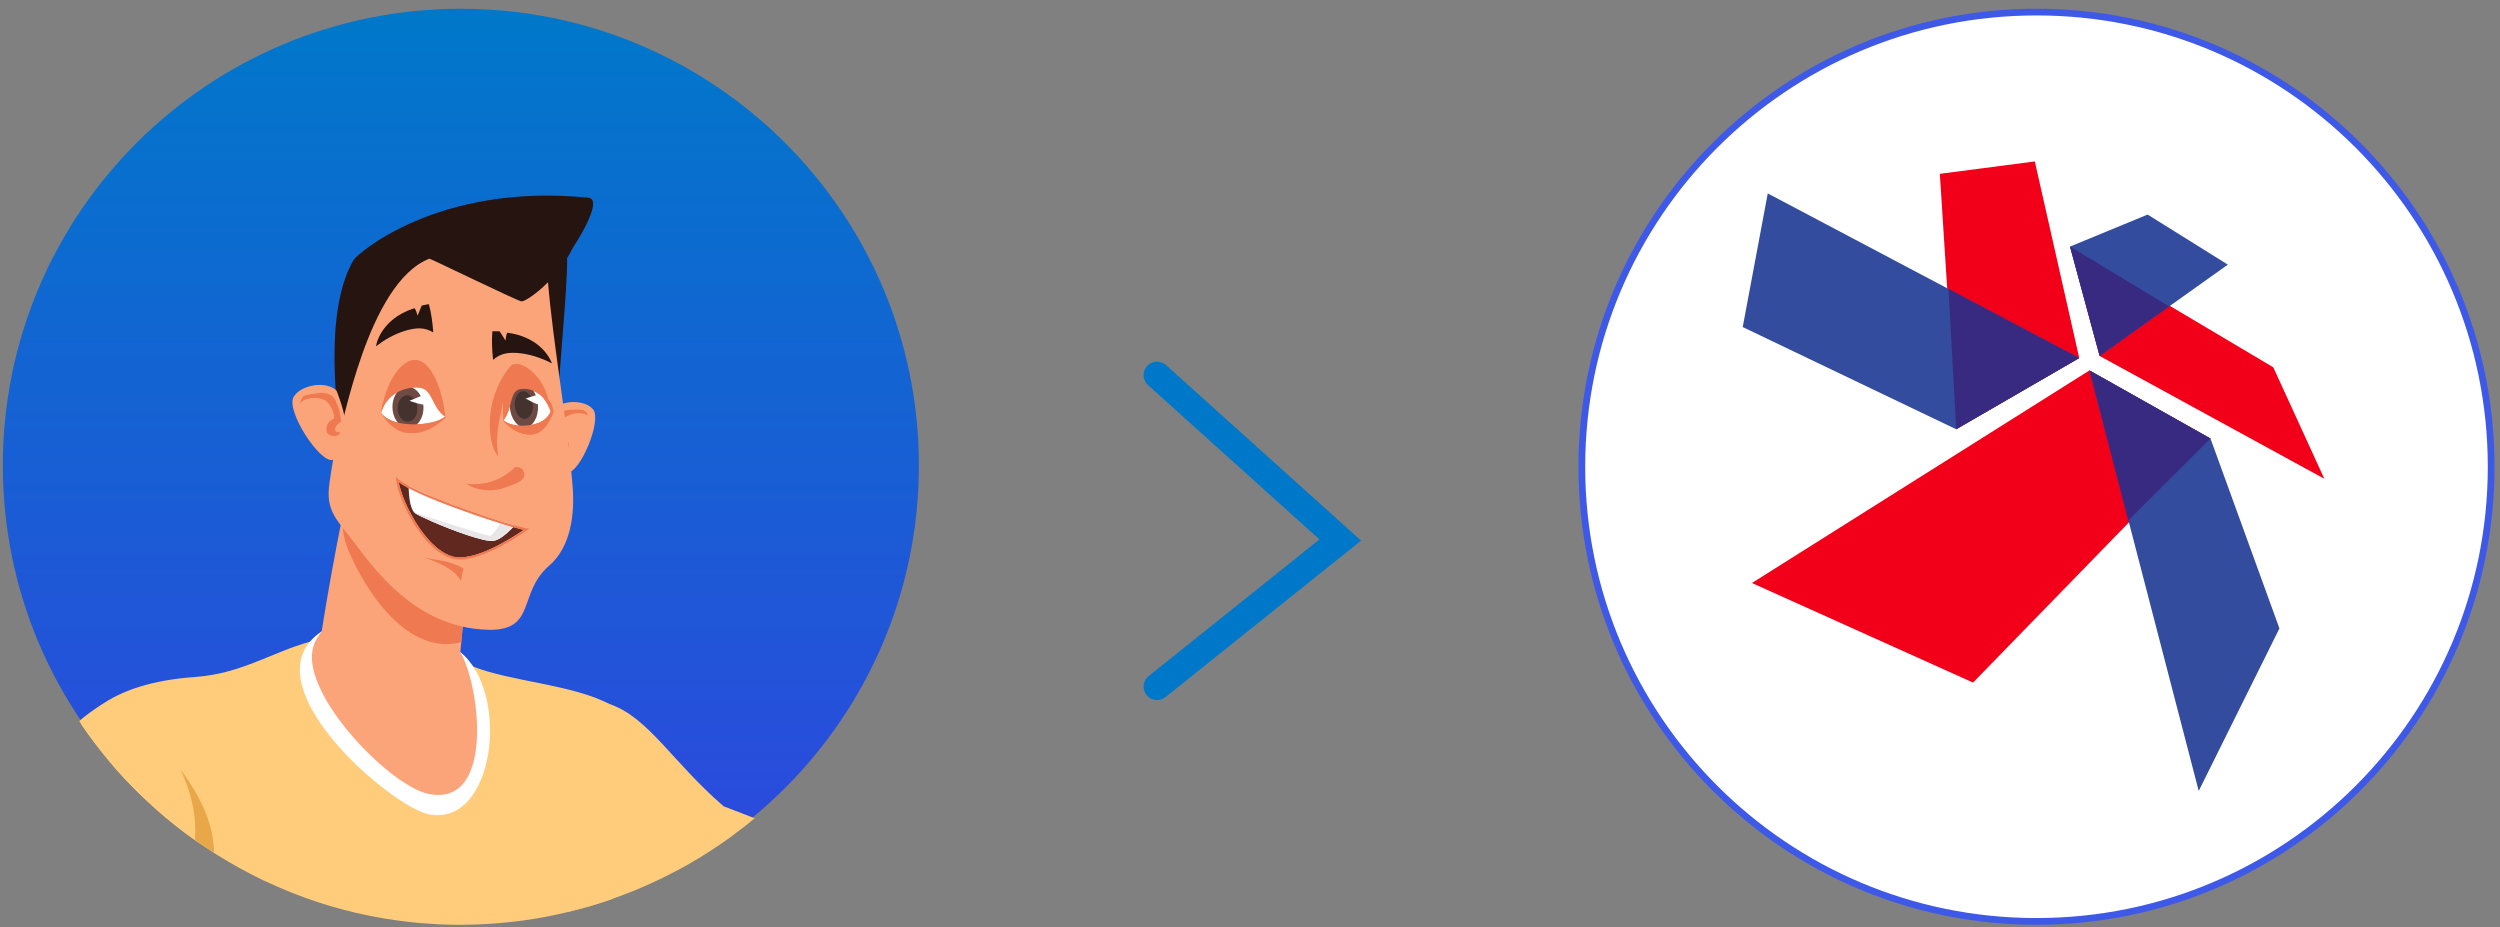 <svg width="213" height="79" viewBox="0 0 213 79" fill="none" xmlns="http://www.w3.org/2000/svg">
<rect x="0" y="0" width="213" height="79" fill="#808080" stroke="none"/>
<path d="M78.29 39.653C78.29 61.141 60.818 78.56 39.265 78.56C17.713 78.56 0.241 61.141 0.241 39.653C0.241 18.165 17.713 0.746 39.265 0.746C60.818 0.746 78.29 18.165 78.29 39.653Z" fill="url(#paint0_linear_1963_5590)"/>
<path d="M64.3 69.716C64.165 69.826 64.03 69.941 63.89 70.05C63.755 70.16 63.625 70.265 63.49 70.37C62.795 70.923 62.08 71.452 61.354 71.945C61.239 72.025 61.119 72.105 60.999 72.18C60.514 72.509 60.024 72.823 59.524 73.122C58.983 73.451 58.438 73.766 57.878 74.065C57.728 74.15 57.573 74.229 57.408 74.309C57.393 74.314 57.373 74.329 57.358 74.334C56.528 74.768 55.677 75.177 54.817 75.546C54.782 75.561 54.747 75.576 54.717 75.591C54.282 75.78 53.852 75.955 53.412 76.124C53.282 76.169 53.157 76.219 53.026 76.269C53.007 76.279 52.981 76.289 52.962 76.294C52.861 76.339 52.751 76.374 52.646 76.413C52.576 76.438 52.511 76.463 52.436 76.488C52.391 76.508 52.341 76.523 52.291 76.543C52.251 76.558 52.206 76.573 52.166 76.588C51.631 76.777 51.091 76.952 50.551 77.112C50.546 77.112 50.546 77.117 50.541 77.117C50.501 77.132 50.466 77.136 50.426 77.151C50.331 77.181 50.236 77.206 50.146 77.236C48.8 75.621 47.5 73.94 46.484 72.23C44.474 68.829 43.603 65.303 45.849 61.922C45.914 61.828 45.979 61.728 46.049 61.633C46.049 61.633 49.38 59.534 50.616 59.683C51.106 59.743 51.561 59.853 52.001 60.008C55.282 61.174 57.273 64.904 61.649 68.694C61.654 68.704 63.71 69.482 64.3 69.716Z" fill="#FFCC7B"/>
<path d="M46.879 68.231C46.839 72.294 48.394 74.992 50.555 77.112C50.55 77.112 50.55 77.117 50.545 77.117C50.505 77.132 50.47 77.136 50.43 77.151C50.335 77.181 50.24 77.206 50.15 77.236C49.894 77.306 49.639 77.381 49.379 77.451C49.049 77.535 48.719 77.625 48.384 77.705C47.259 76.224 46.563 74.514 46.483 72.23C46.443 71.063 46.568 69.741 46.879 68.231Z" fill="#E8A749"/>
<path d="M64.442 69.769C64.437 69.764 64.424 69.764 64.41 69.755C64.415 69.751 64.415 69.751 64.419 69.746C64.428 69.755 64.437 69.76 64.442 69.769Z" fill="#E8A749"/>
<path d="M52.17 76.586C51.635 76.776 51.095 76.95 50.555 77.11C50.55 77.11 50.55 77.115 50.545 77.115C50.505 77.13 50.47 77.135 50.43 77.15C50.335 77.18 50.24 77.205 50.15 77.235C49.895 77.304 49.639 77.379 49.379 77.449C49.049 77.534 48.719 77.624 48.384 77.703C47.859 77.828 47.334 77.948 46.803 78.052C46.798 78.052 46.788 78.057 46.783 78.057C45.388 78.332 43.977 78.531 42.562 78.646C42.322 78.671 42.092 78.686 41.852 78.701C41.617 78.721 41.382 78.736 41.147 78.741C40.772 78.766 40.401 78.775 40.021 78.781C39.941 78.785 39.861 78.785 39.786 78.785C39.681 78.79 39.576 78.79 39.471 78.79C39.386 78.795 39.306 78.795 39.216 78.795C39.051 78.795 38.881 78.79 38.716 78.79C37.785 78.781 36.86 78.731 35.935 78.656C35.825 78.646 35.715 78.636 35.605 78.626C34.409 78.516 33.219 78.352 32.029 78.127C31.939 78.107 31.843 78.092 31.748 78.072C31.663 78.057 31.583 78.042 31.498 78.028C31.468 78.022 31.438 78.007 31.408 78.007C31.268 77.978 31.128 77.948 30.983 77.918C30.943 77.913 30.903 77.898 30.863 77.893C30.698 77.858 30.533 77.823 30.368 77.783C28.968 77.459 27.572 77.05 26.197 76.561C26.097 76.526 25.997 76.492 25.896 76.452C25.752 76.402 25.611 76.347 25.471 76.292C25.041 76.128 24.611 75.963 24.186 75.778C24.181 75.773 24.171 75.774 24.166 75.769C23.951 75.684 23.746 75.594 23.531 75.499C23.481 75.479 23.431 75.454 23.386 75.43C23.266 75.375 23.146 75.325 23.031 75.27C22.84 75.185 22.645 75.1 22.46 75.016C22.285 74.931 22.115 74.846 21.945 74.761C21.805 74.692 21.665 74.617 21.525 74.547C21.5 74.537 21.47 74.522 21.445 74.507C21.28 74.427 21.12 74.337 20.96 74.253C20.945 74.248 20.925 74.238 20.915 74.228C20.89 74.218 20.87 74.203 20.845 74.188C20.675 74.103 20.51 74.013 20.345 73.924C20.25 73.869 20.15 73.814 20.055 73.759C19.829 73.634 19.605 73.505 19.379 73.37C19.284 73.31 19.189 73.26 19.094 73.195C19.059 73.175 19.024 73.156 18.984 73.131C18.849 73.046 18.709 72.966 18.574 72.881C18.514 72.846 18.459 72.811 18.399 72.772C18.339 72.737 18.279 72.697 18.224 72.662C18.084 72.572 17.939 72.477 17.804 72.383C17.769 72.358 17.729 72.333 17.694 72.308L17.659 72.288C17.654 72.283 17.649 72.283 17.644 72.283C17.539 72.218 17.444 72.153 17.344 72.079C17.219 72.004 17.099 71.919 16.979 71.834C16.974 71.829 16.959 71.824 16.954 71.814C16.939 71.809 16.924 71.794 16.909 71.784C16.854 71.744 16.804 71.71 16.753 71.675C16.703 71.64 16.654 71.605 16.604 71.575C16.523 71.515 16.443 71.465 16.368 71.41C16.358 71.405 16.348 71.395 16.343 71.39C16.038 71.176 15.743 70.957 15.453 70.727C15.263 70.582 15.073 70.438 14.888 70.293C14.663 70.114 14.438 69.929 14.218 69.745C14.188 69.715 14.148 69.685 14.113 69.66C13.803 69.406 13.497 69.136 13.197 68.862C12.957 68.653 12.722 68.438 12.492 68.219C11.877 67.65 11.292 67.062 10.722 66.459C10.716 66.454 10.707 66.449 10.701 66.439C10.266 65.98 9.851 65.511 9.446 65.032C8.861 64.339 8.296 63.626 7.761 62.898C7.46 62.489 7.17 62.075 6.885 61.651C7.335 61.098 7.881 60.584 8.526 60.131C10.336 58.829 12.952 57.937 16.648 57.677C20.555 57.398 23.191 55.563 26.417 54.67C26.582 54.625 26.747 54.576 26.917 54.541C27.487 54.401 28.077 54.296 28.703 54.236C29.323 54.172 29.978 54.157 30.673 54.202L39.151 56.216L39.156 56.221C39.306 56.316 39.466 56.406 39.636 56.485C39.841 56.595 40.056 56.69 40.291 56.785C43.482 58.066 48.849 58.321 51.985 60.021C52.65 60.375 53.216 60.799 53.636 61.307C56.377 64.594 53.251 72.777 52.17 76.586Z" fill="#FFCC7B"/>
<path d="M39.221 55.56L31.818 54.139C29.723 53.191 29.163 52.623 27.407 53.795C20.905 58.138 33.279 68.71 36.51 69.368C42.157 70.52 43.522 59.046 39.221 55.56Z" fill="white"/>
<path d="M39.221 55.562L31.819 52.411C29.723 51.463 26.957 53.363 26.617 55.442C25.947 59.502 33.279 66.981 36.511 67.64C42.157 68.791 40.917 58.474 39.221 55.562Z" fill="#FBA479"/>
<path d="M40.342 43.815L39.026 57.603L27.408 53.798C27.408 53.798 28.648 45.685 30.394 38.489C31.064 35.727 40.342 43.815 40.342 43.815Z" fill="#FBA479"/>
<path d="M40.067 46.655L39.297 54.713C34.185 56.035 30.494 49.004 29.608 46.69C28.553 43.942 29.648 41.504 29.648 41.504L37.576 44.98L40.067 46.655Z" fill="#EF7950"/>
<path d="M47.138 34.96C47.788 34.047 49.809 34.022 50.524 34.87C51.319 35.812 49.404 40.315 48.368 40.24C45.967 40.056 47.138 34.96 47.138 34.96Z" fill="#FBA479"/>
<path d="M47.195 37.42C47.185 37.071 47.175 36.677 47.22 36.333C47.24 36.148 47.3 35.949 47.345 35.769C47.37 35.674 47.405 35.55 47.445 35.485C47.805 34.872 48.55 34.911 49.07 34.897C49.285 34.892 49.66 34.886 49.84 35.011C49.986 35.106 50.041 35.345 50.115 35.49C49.725 35.031 48.78 35.186 48.305 35.45C47.81 35.724 47.585 36.582 47.72 37.12C48.165 37.105 48.525 37.629 48.445 38.038C48.365 38.447 47.53 38.621 47.43 38.213C48.145 38.123 47.605 37.514 47.195 37.42Z" fill="#EF7950"/>
<path d="M46.428 22.473C46.768 22.323 48.033 21.241 48.264 21.65C48.534 22.129 47.758 30.437 47.613 32.8C46.858 29.419 45.368 26.128 44.692 22.772L46.428 22.473Z" fill="#261411"/>
<path d="M28.067 41.18C28.882 35.395 30.617 29.082 31.398 23.517C31.398 23.517 36.729 20.53 37.555 20.331C38.07 20.206 38.6 20.127 39.135 20.102C39.665 20.156 40.191 20.261 40.701 20.416C41.516 20.665 46.678 23.931 46.678 23.931C47.153 29.531 48.288 35.555 48.783 41.374C48.983 43.748 48.663 46.575 46.783 48.201C44.077 50.545 45.742 53.771 41.561 53.656C35.409 53.487 31.848 48.43 30.177 46.221C28.677 44.247 27.731 43.538 28.067 41.18Z" fill="#FBA479"/>
<path d="M32.483 35.142V35.152C32.483 35.152 32.483 35.152 32.483 35.157C32.503 35.197 32.528 35.237 32.548 35.272C33.343 36.484 36.369 36.334 37.2 35.491C36.109 34.569 36.339 33.018 35.129 33.008C33.803 32.993 32.763 33.896 32.483 35.142Z" fill="#EF7950"/>
<path d="M32.483 35.152C32.483 35.152 34.239 38.752 37.239 35.606C36.049 34.693 35.834 33.816 34.609 33.796C33.313 33.776 32.738 33.846 32.553 34.614V34.618C32.518 34.758 32.498 34.918 32.493 35.107C32.483 35.122 32.483 35.137 32.483 35.152Z" fill="#EF7950"/>
<path d="M43.166 35.852C43.517 36.186 44.212 36.351 44.927 36.326C45.527 36.306 46.142 36.151 46.588 35.847C46.858 35.663 47.063 35.418 47.158 35.124C47.158 35.119 47.163 35.109 47.168 35.104C47.043 34.685 46.843 34.316 46.588 34.017C46.172 33.523 45.612 33.219 44.992 33.194C44.882 33.189 44.777 33.189 44.662 33.204C43.627 33.319 43.992 34.84 43.166 35.852Z" fill="#EF7950"/>
<path d="M47.164 35.097C47.164 35.097 46.058 38.832 43.148 35.96C44.068 34.948 44.153 34.055 45.198 33.931C46.303 33.796 46.804 33.821 47.049 34.564V34.569C47.094 34.703 47.129 34.863 47.154 35.047C47.159 35.062 47.164 35.082 47.164 35.097Z" fill="#EF7950"/>
<path d="M43.867 39.798C44.247 39.763 44.597 39.917 44.667 40.326C44.788 41.034 43.612 41.314 43.077 41.528C42.072 41.927 40.631 41.857 39.756 41.219C42.427 41.513 43.867 39.798 43.867 39.798Z" fill="#EF7950"/>
<path d="M33.969 41.078C34.244 42.689 36.15 46.638 38.486 47.386C40.286 47.965 43.537 45.885 44.618 45.142C43.888 44.978 42.617 44.579 41.992 44.379C41.287 44.155 35.595 42.3 33.969 41.078Z" fill="#60281F"/>
<path d="M43.864 44.764C43.824 44.804 43.789 44.843 43.749 44.883C43.689 44.948 43.624 45.013 43.559 45.078C43.098 45.532 42.583 45.946 42.118 46.07C42.098 46.075 42.078 46.08 42.058 46.085C41.273 46.205 38.512 45.178 36.766 44.415C36.071 44.111 35.531 43.846 35.351 43.712C35.346 43.712 35.346 43.707 35.341 43.707C35.321 43.687 35.301 43.677 35.291 43.662C34.891 43.188 34.841 42.196 34.806 41.383C36.621 42.365 40.297 43.672 42.733 44.425C43.063 44.524 43.368 44.619 43.644 44.699C43.719 44.724 43.794 44.744 43.864 44.764Z" fill="white"/>
<path d="M43.748 44.882C43.688 44.947 43.623 45.011 43.558 45.076C43.103 45.535 42.592 45.964 42.117 46.069C42.097 46.074 42.077 46.079 42.057 46.084C41.272 46.203 38.511 45.176 36.766 44.413C36.07 44.109 35.53 43.845 35.35 43.71C35.345 43.71 35.345 43.705 35.34 43.705C35.32 43.685 35.305 43.67 35.29 43.66C35.98 43.875 41.427 45.67 41.697 45.64C41.877 45.62 41.862 45.615 41.997 45.455C42.252 45.156 42.517 44.787 42.727 44.423C43.058 44.523 43.363 44.618 43.638 44.697L43.748 44.882Z" fill="#E8E6E6"/>
<path d="M43.864 44.764C43.794 44.744 43.724 44.724 43.648 44.704C43.644 44.704 43.644 44.699 43.644 44.699C43.569 44.679 43.493 44.654 43.418 44.629C43.403 44.624 43.393 44.624 43.378 44.619C43.353 44.614 43.323 44.604 43.298 44.599C43.268 44.589 43.238 44.579 43.208 44.569C43.133 44.549 43.058 44.525 42.978 44.5C42.898 44.475 42.818 44.45 42.738 44.425C42.588 44.38 42.428 44.325 42.263 44.275C42.183 44.25 42.103 44.225 42.023 44.195C41.858 44.145 41.693 44.086 41.518 44.031C41.513 44.031 41.513 44.031 41.513 44.031C41.428 44.001 41.343 43.971 41.258 43.946C41.238 43.941 41.213 43.931 41.193 43.926C41.128 43.906 41.063 43.881 40.998 43.856C40.978 43.851 40.958 43.846 40.938 43.836C40.868 43.816 40.803 43.791 40.727 43.767C40.638 43.732 40.553 43.707 40.462 43.672C40.372 43.637 40.282 43.612 40.192 43.577C40.162 43.567 40.132 43.557 40.107 43.547C40.077 43.537 40.047 43.527 40.022 43.512H40.017C40.017 43.512 40.017 43.512 40.012 43.507C39.982 43.497 39.952 43.487 39.917 43.477C39.767 43.428 39.612 43.368 39.462 43.318C39.407 43.298 39.357 43.278 39.302 43.258C39.237 43.238 39.172 43.213 39.107 43.188C39.012 43.153 38.917 43.118 38.817 43.083C38.762 43.063 38.707 43.044 38.657 43.024C38.622 43.014 38.587 42.999 38.557 42.989C38.487 42.964 38.422 42.939 38.357 42.914C38.352 42.914 38.352 42.914 38.352 42.914C38.282 42.884 38.207 42.859 38.137 42.829C38.092 42.814 38.047 42.794 38.002 42.779C37.957 42.759 37.917 42.744 37.867 42.724C37.556 42.605 37.251 42.485 36.961 42.365C36.921 42.345 36.881 42.335 36.836 42.316C36.796 42.295 36.751 42.281 36.711 42.266C36.551 42.196 36.391 42.131 36.241 42.066C36.081 41.996 35.926 41.931 35.781 41.862C35.706 41.827 35.636 41.797 35.566 41.767C35.506 41.737 35.446 41.707 35.391 41.682C35.381 41.677 35.371 41.672 35.356 41.662C35.346 41.657 35.336 41.657 35.326 41.647C35.136 41.557 34.961 41.468 34.801 41.383C34.265 41.094 33.895 40.834 33.755 40.625C33.74 40.79 33.765 41.019 33.825 41.298C33.965 41.937 34.295 42.829 34.771 43.747C35.161 44.495 35.646 45.258 36.206 45.916C36.861 46.684 37.611 47.297 38.422 47.561C38.512 47.591 38.607 47.611 38.707 47.631C38.857 47.656 39.012 47.671 39.177 47.671C39.432 47.671 39.692 47.641 39.967 47.586H39.972C39.972 47.586 39.972 47.586 39.972 47.581C40.357 47.511 40.758 47.387 41.163 47.237C43.138 46.489 45.084 45.038 45.084 45.038C44.984 45.053 44.534 44.948 43.864 44.764ZM43.728 45.736C43.699 45.756 43.669 45.771 43.633 45.791C43.584 45.826 43.529 45.856 43.473 45.891C43.153 46.08 42.803 46.28 42.428 46.474C42.328 46.529 42.223 46.579 42.118 46.629C42.033 46.674 41.943 46.714 41.858 46.754C41.758 46.798 41.658 46.848 41.553 46.888C41.468 46.928 41.378 46.963 41.293 46.998C41.278 47.003 41.263 47.008 41.248 47.018C41.243 47.023 41.233 47.023 41.228 47.028C41.143 47.058 41.053 47.093 40.968 47.123C40.873 47.157 40.778 47.187 40.688 47.217C40.667 47.222 40.648 47.227 40.627 47.237C40.412 47.302 40.207 47.362 39.997 47.397C39.992 47.397 39.992 47.397 39.992 47.397C39.922 47.412 39.852 47.427 39.777 47.437C39.677 47.457 39.577 47.472 39.477 47.477C39.377 47.486 39.282 47.492 39.187 47.492C39.122 47.492 39.062 47.486 38.997 47.486H38.972C38.937 47.482 38.907 47.482 38.877 47.477C38.872 47.477 38.867 47.472 38.857 47.472C38.837 47.472 38.822 47.467 38.802 47.467H38.792C38.782 47.467 38.772 47.467 38.767 47.462H38.762C38.722 47.457 38.682 47.447 38.642 47.437C38.637 47.437 38.622 47.437 38.617 47.432C38.572 47.417 38.522 47.407 38.477 47.392C38.397 47.362 38.317 47.332 38.237 47.302C38.232 47.297 38.227 47.297 38.217 47.297C38.202 47.292 38.187 47.287 38.172 47.277C38.157 47.267 38.142 47.257 38.127 47.257C38.107 47.252 38.097 47.242 38.082 47.237C38.077 47.237 38.077 47.232 38.077 47.232C38.047 47.212 38.007 47.202 37.977 47.182C37.942 47.162 37.912 47.148 37.882 47.127C37.847 47.108 37.817 47.093 37.782 47.073C37.746 47.048 37.712 47.028 37.676 47.003C37.647 46.983 37.617 46.968 37.592 46.943C37.526 46.898 37.461 46.858 37.401 46.808C37.396 46.803 37.391 46.803 37.381 46.793C37.371 46.783 37.361 46.773 37.346 46.769C37.331 46.758 37.316 46.748 37.306 46.739C37.276 46.714 37.246 46.689 37.221 46.669C37.216 46.664 37.206 46.659 37.201 46.649C37.111 46.579 37.026 46.499 36.946 46.419C36.941 46.414 36.931 46.404 36.926 46.4C36.891 46.37 36.856 46.335 36.821 46.3C36.786 46.265 36.751 46.235 36.721 46.2C36.706 46.185 36.691 46.17 36.676 46.155C36.651 46.125 36.626 46.095 36.596 46.07C36.536 46.011 36.481 45.946 36.426 45.881C36.396 45.851 36.366 45.816 36.341 45.781C36.081 45.477 35.841 45.143 35.611 44.804C35.571 44.744 35.531 44.679 35.496 44.619C35.456 44.559 35.421 44.495 35.381 44.435C35.341 44.375 35.306 44.31 35.271 44.245C35.201 44.121 35.131 44.001 35.066 43.876C35.061 43.876 35.061 43.871 35.061 43.871H35.056C34.916 43.617 34.791 43.358 34.67 43.108C34.636 43.029 34.6 42.954 34.571 42.874C34.55 42.839 34.541 42.799 34.52 42.764C34.52 42.759 34.516 42.759 34.516 42.759C34.495 42.724 34.48 42.684 34.471 42.645C34.45 42.61 34.435 42.575 34.425 42.535C34.4 42.475 34.38 42.425 34.36 42.37C34.34 42.316 34.32 42.261 34.3 42.206C34.3 42.201 34.3 42.201 34.3 42.201C34.255 42.081 34.215 41.966 34.18 41.847C34.165 41.797 34.14 41.737 34.125 41.687C34.12 41.652 34.105 41.622 34.1 41.592C34.09 41.557 34.08 41.533 34.07 41.503C34.065 41.493 34.065 41.483 34.065 41.473C34.055 41.428 34.04 41.373 34.03 41.333C34.02 41.288 34.01 41.243 34 41.199C33.995 41.159 33.985 41.119 33.98 41.084V41.079H33.985V41.084C34.01 41.104 34.035 41.119 34.065 41.139C34.09 41.159 34.115 41.178 34.145 41.199H34.15C34.18 41.218 34.21 41.238 34.24 41.258C34.3 41.298 34.365 41.338 34.441 41.383C34.501 41.418 34.566 41.453 34.63 41.493C34.691 41.528 34.761 41.568 34.831 41.602H34.836C34.861 41.617 34.891 41.632 34.916 41.642C34.991 41.682 35.066 41.722 35.146 41.757C35.191 41.787 35.246 41.812 35.296 41.832C35.341 41.852 35.381 41.872 35.421 41.892C35.466 41.911 35.506 41.931 35.546 41.951C35.591 41.976 35.641 41.996 35.686 42.021C35.781 42.066 35.876 42.106 35.976 42.151C36.026 42.171 36.076 42.196 36.126 42.216C36.226 42.261 36.326 42.3 36.431 42.35C36.686 42.455 36.946 42.565 37.206 42.669C37.331 42.719 37.456 42.764 37.577 42.819C37.727 42.879 37.877 42.939 38.027 42.994C38.117 43.023 38.207 43.063 38.297 43.093C38.387 43.128 38.482 43.163 38.567 43.193C38.602 43.208 38.637 43.218 38.667 43.233C38.787 43.278 38.902 43.318 39.022 43.363C39.072 43.383 39.117 43.398 39.172 43.417C39.217 43.437 39.267 43.452 39.312 43.467C39.317 43.472 39.322 43.472 39.327 43.472C39.397 43.502 39.467 43.522 39.537 43.547C39.557 43.552 39.577 43.562 39.597 43.567C39.697 43.602 39.797 43.637 39.887 43.672C39.892 43.672 39.897 43.677 40.032 43.722C40.077 43.737 40.117 43.752 40.157 43.767C40.162 43.767 40.162 43.772 40.167 43.772C40.237 43.791 40.297 43.816 40.357 43.841H40.362C40.392 43.851 40.417 43.861 40.437 43.866C40.523 43.896 40.612 43.926 40.693 43.956C40.733 43.971 40.773 43.981 40.813 43.996C40.853 44.011 40.893 44.021 40.928 44.036C40.953 44.041 40.973 44.056 40.998 44.061C41.013 44.066 41.033 44.066 41.043 44.076C41.078 44.086 41.113 44.101 41.148 44.111C41.203 44.131 41.253 44.145 41.298 44.16C41.643 44.275 41.893 44.36 42.008 44.395C42.103 44.425 42.208 44.46 42.328 44.495C42.388 44.514 42.453 44.535 42.518 44.554C42.528 44.559 42.543 44.559 42.558 44.564C42.588 44.574 42.618 44.584 42.653 44.594H42.658C42.883 44.664 43.133 44.744 43.383 44.819C43.473 44.844 43.569 44.874 43.658 44.898C43.688 44.908 43.714 44.919 43.743 44.923H43.748C43.783 44.933 43.809 44.943 43.844 44.948C43.874 44.953 43.904 44.968 43.929 44.973C44.019 44.998 44.109 45.023 44.194 45.043C44.294 45.073 44.394 45.098 44.484 45.118C44.544 45.128 44.594 45.143 44.649 45.153C44.439 45.297 44.154 45.487 43.809 45.701C43.764 45.711 43.743 45.721 43.728 45.736Z" fill="#EF7950"/>
<path d="M41.951 28.22C42.166 28.215 42.576 28.235 42.576 28.235L43.071 29.017C43.071 29.017 43.131 28.334 43.246 28.349C46.322 28.763 47.023 30.957 47.023 30.957C46.187 30.533 45.317 30.229 44.462 30.114C43.286 29.955 42.596 30.134 42.011 30.663C41.926 29.855 41.881 29.037 41.951 28.22Z" fill="#261411"/>
<path d="M36.539 25.91C36.324 25.945 35.929 26.035 35.929 26.035L35.579 26.892C35.579 26.892 35.399 26.229 35.289 26.264C32.333 27.217 32.033 29.5 32.033 29.5C32.778 28.937 33.583 28.483 34.404 28.219C35.529 27.855 36.244 27.91 36.914 28.324C36.854 27.511 36.754 26.698 36.539 25.91Z" fill="#261411"/>
<path d="M32.484 35.152C32.484 35.152 32.484 35.157 32.489 35.157C32.514 35.197 32.539 35.237 32.564 35.272C33.479 36.484 36.955 36.334 37.906 35.491C36.655 34.569 36.915 33.018 35.53 33.008C33.999 32.993 32.804 33.896 32.484 35.142C32.484 35.147 32.484 35.152 32.484 35.152Z" fill="white"/>
<path d="M33.439 34.733C33.464 35.7 34.079 36.468 34.809 36.453C35.539 36.438 36.105 35.64 36.08 34.678C36.054 33.71 35.439 32.942 34.709 32.957C33.979 32.972 33.409 33.765 33.439 34.733Z" fill="#6D4A44"/>
<path d="M33.87 34.822C33.885 35.44 34.28 35.934 34.75 35.924C35.22 35.914 35.581 35.405 35.566 34.782C35.545 34.163 35.155 33.67 34.685 33.68C34.215 33.695 33.85 34.203 33.87 34.822Z" fill="#44322E"/>
<path d="M34.885 34.146L36.38 33.527C36.38 33.527 36.78 34.255 36.6 34.415C36.3 34.689 34.885 34.146 34.885 34.146Z" fill="white"/>
<path d="M32.564 35.278C32.959 35.881 34.889 38.404 37.95 35.607C37.75 33.348 36.78 30.68 35.375 30.66C34.074 30.64 32.909 32.76 32.569 34.615V34.62C32.539 34.784 32.514 34.949 32.499 35.108C32.499 35.118 32.494 35.133 32.494 35.148C32.814 33.902 34.009 32.999 35.54 33.014C36.925 33.024 36.665 34.58 37.916 35.497C36.95 36.335 33.479 36.49 32.564 35.278Z" fill="#EF7950"/>
<path d="M43.312 31.43C43.312 31.43 42.847 34.332 42.652 35.294C42.552 35.798 42.182 37.025 42.442 38.875C41.477 37.793 41.252 34.028 43.312 31.43Z" fill="#EF7950"/>
<path d="M42.903 35.801C43.253 36.136 43.949 36.3 44.664 36.275C45.264 36.255 45.879 36.101 46.325 35.797C46.595 35.612 46.8 35.368 46.895 35.073C46.895 35.068 46.9 35.059 46.905 35.053C46.78 34.635 46.58 34.266 46.325 33.966C45.909 33.473 45.349 33.169 44.729 33.144C44.619 33.139 44.514 33.139 44.399 33.154C43.364 33.268 43.734 34.789 42.903 35.801Z" fill="white"/>
<path d="M43.432 34.658C43.502 35.67 44.092 36.453 44.758 36.408C45.423 36.363 45.903 35.505 45.838 34.498C45.768 33.486 45.178 32.703 44.512 32.748C43.847 32.793 43.362 33.645 43.432 34.658Z" fill="#6D4A44"/>
<path d="M43.861 34.56C43.906 35.208 44.286 35.712 44.712 35.682C45.137 35.652 45.447 35.103 45.402 34.455C45.357 33.807 44.977 33.303 44.551 33.333C44.126 33.363 43.816 33.912 43.861 34.56Z" fill="#44322E"/>
<path d="M44.783 33.944L46.233 33.5C46.233 33.5 46.483 34.308 46.293 34.452C45.973 34.692 44.783 33.944 44.783 33.944Z" fill="white"/>
<path d="M42.882 35.909C45.663 38.647 46.793 35.371 46.888 35.066C46.788 35.366 46.588 35.605 46.318 35.789C45.873 36.094 45.258 36.248 44.658 36.268C43.942 36.293 43.252 36.124 42.897 35.794C43.727 34.782 43.357 33.261 44.392 33.142C44.502 33.132 44.613 33.127 44.723 33.132C45.343 33.157 45.903 33.461 46.318 33.955C46.573 34.254 46.768 34.623 46.898 35.041C46.898 35.027 46.893 35.007 46.893 34.992C46.863 34.837 46.828 34.678 46.788 34.513C46.788 34.513 46.788 34.508 46.783 34.508C46.603 32.483 44.848 30.883 43.877 31.002C42.832 31.137 42.782 33.65 42.882 35.909Z" fill="#EF7950"/>
<path d="M30.128 22.144C30.393 21.69 37.235 15.547 50.114 16.843C51.565 16.988 48.784 21.152 48.784 21.152C47.498 23.83 44.852 25.73 44.417 25.675C44.067 25.63 36.94 22.154 36.59 22.039C31.298 24.069 29.202 36.66 28.872 36.984C28.932 35.583 27.407 26.826 30.128 22.144Z" fill="#261411"/>
<path d="M28.668 33.28C27.802 32.422 25.622 32.771 25.017 33.819C24.336 34.98 27.242 39.463 28.338 39.184C30.888 38.536 28.668 33.28 28.668 33.28Z" fill="#FBA479"/>
<path d="M29.072 35.929C29.017 35.55 28.952 35.131 28.842 34.762C28.782 34.567 28.682 34.363 28.602 34.178C28.557 34.079 28.497 33.954 28.442 33.894C27.937 33.306 27.152 33.485 26.587 33.57C26.352 33.605 25.951 33.67 25.781 33.834C25.646 33.964 25.626 34.233 25.571 34.398C25.906 33.834 26.952 33.824 27.512 34.019C28.097 34.223 28.497 35.101 28.457 35.704C27.977 35.769 27.687 36.397 27.852 36.826C28.017 37.25 28.942 37.28 28.972 36.821C28.182 36.856 28.652 36.103 29.072 35.929Z" fill="#EF7950"/>
<path d="M36.139 47.508C37.205 47.852 38.775 48.485 39.265 49.498L39.485 48.44C38.56 47.822 37.239 47.732 36.139 47.508Z" fill="#EF7950"/>
<path d="M17.418 69C17.328 69.928 17.178 70.875 16.988 71.833C16.983 71.828 16.968 71.823 16.963 71.813C16.948 71.808 16.933 71.793 16.918 71.783C16.863 71.743 16.813 71.708 16.763 71.673C16.713 71.638 16.663 71.603 16.613 71.573C16.533 71.513 16.453 71.464 16.378 71.409C16.368 71.404 16.358 71.394 16.353 71.389C16.048 71.174 15.753 70.955 15.463 70.726C15.272 70.581 15.082 70.436 14.897 70.292C14.672 70.112 14.447 69.928 14.227 69.743C14.197 69.713 14.157 69.683 14.122 69.659C13.812 69.404 13.507 69.135 13.207 68.861C12.967 68.651 12.732 68.437 12.502 68.217C11.886 67.649 11.301 67.061 10.731 66.457C10.726 66.452 10.716 66.447 10.711 66.437C10.276 65.978 9.861 65.51 9.456 65.031C8.87 64.338 8.305 63.625 7.77 62.897C7.47 62.488 7.18 62.074 6.895 61.65C6.845 61.58 6.8 61.505 6.745 61.436C7.325 60.937 7.92 60.498 8.53 60.129C9.135 59.76 9.751 59.451 10.371 59.227H13.302C13.407 59.286 13.507 59.341 13.607 59.401C17.078 61.505 17.793 65.066 17.418 69Z" fill="#FFCC7B"/>
<path d="M18.233 72.66C18.093 72.57 17.948 72.475 17.813 72.381C17.778 72.356 17.738 72.331 17.703 72.306L17.668 72.286C17.663 72.281 17.658 72.281 17.653 72.281C17.548 72.216 17.453 72.151 17.353 72.076C17.228 72.002 17.108 71.917 16.988 71.832C16.983 71.827 16.968 71.822 16.963 71.812C16.948 71.807 16.933 71.792 16.918 71.782C16.863 71.742 16.813 71.707 16.763 71.673C16.713 71.638 16.663 71.603 16.613 71.573C16.743 69.723 16.413 67.733 15.357 65.539C16.283 66.776 16.953 67.923 17.418 69C17.973 70.301 18.218 71.503 18.233 72.66Z" fill="#E8A749"/>
<path d="M212.247 39.767C212.247 61.161 194.904 78.504 173.509 78.504C152.115 78.504 134.771 61.161 134.771 39.767C134.771 18.372 152.115 1.029 173.509 1.029C194.904 1.029 212.247 18.372 212.247 39.767Z" fill="white" stroke="#3E59E8" stroke-width="0.574"/>
<path d="M188.333 37.362L168.103 58.156L149.263 49.672L178.022 31.559L188.333 37.362Z" fill="#F20019"/>
<path d="M187.331 67.389L178.022 31.559L188.333 37.362L194.207 53.54L187.331 67.389Z" fill="#334C9E"/>
<path d="M178.022 31.559L181.329 44.351L188.333 37.362L178.022 31.559Z" fill="#372A80"/>
<path d="M176.367 21.008L193.683 31.295L198.033 40.792L178.89 30.329L176.367 21.008Z" fill="#F20019"/>
<path d="M189.811 22.546L178.89 30.327L176.367 21.007L182.979 18.281L189.811 22.546Z" fill="#334C9E"/>
<path d="M178.89 30.329L176.367 21.008L184.807 26.108L178.89 30.329Z" fill="#372A80"/>
<path d="M166.667 36.572L165.275 14.809L173.366 13.754L177.151 30.505L166.667 36.572Z" fill="#F20019"/>
<path d="M150.613 16.48L177.151 30.506L166.667 36.573L148.48 27.866L150.613 16.48Z" fill="#334C9E"/>
<path d="M166.667 36.571L177.15 30.504L166.013 24.613L166.667 36.571Z" fill="#372A80"/>
<path d="M98.582 31.961L114.192 46.01L98.582 58.497" stroke="#0078CA" stroke-width="2.296" stroke-linecap="round"/>
<defs>
<linearGradient id="paint0_linear_1963_5590" x1="39.265" y1="0.746" x2="39.265" y2="78.56" gradientUnits="userSpaceOnUse">
<stop stop-color="#0078CA"/>
<stop offset="1" stop-color="#3045DF"/>
</linearGradient>
</defs>
</svg>
